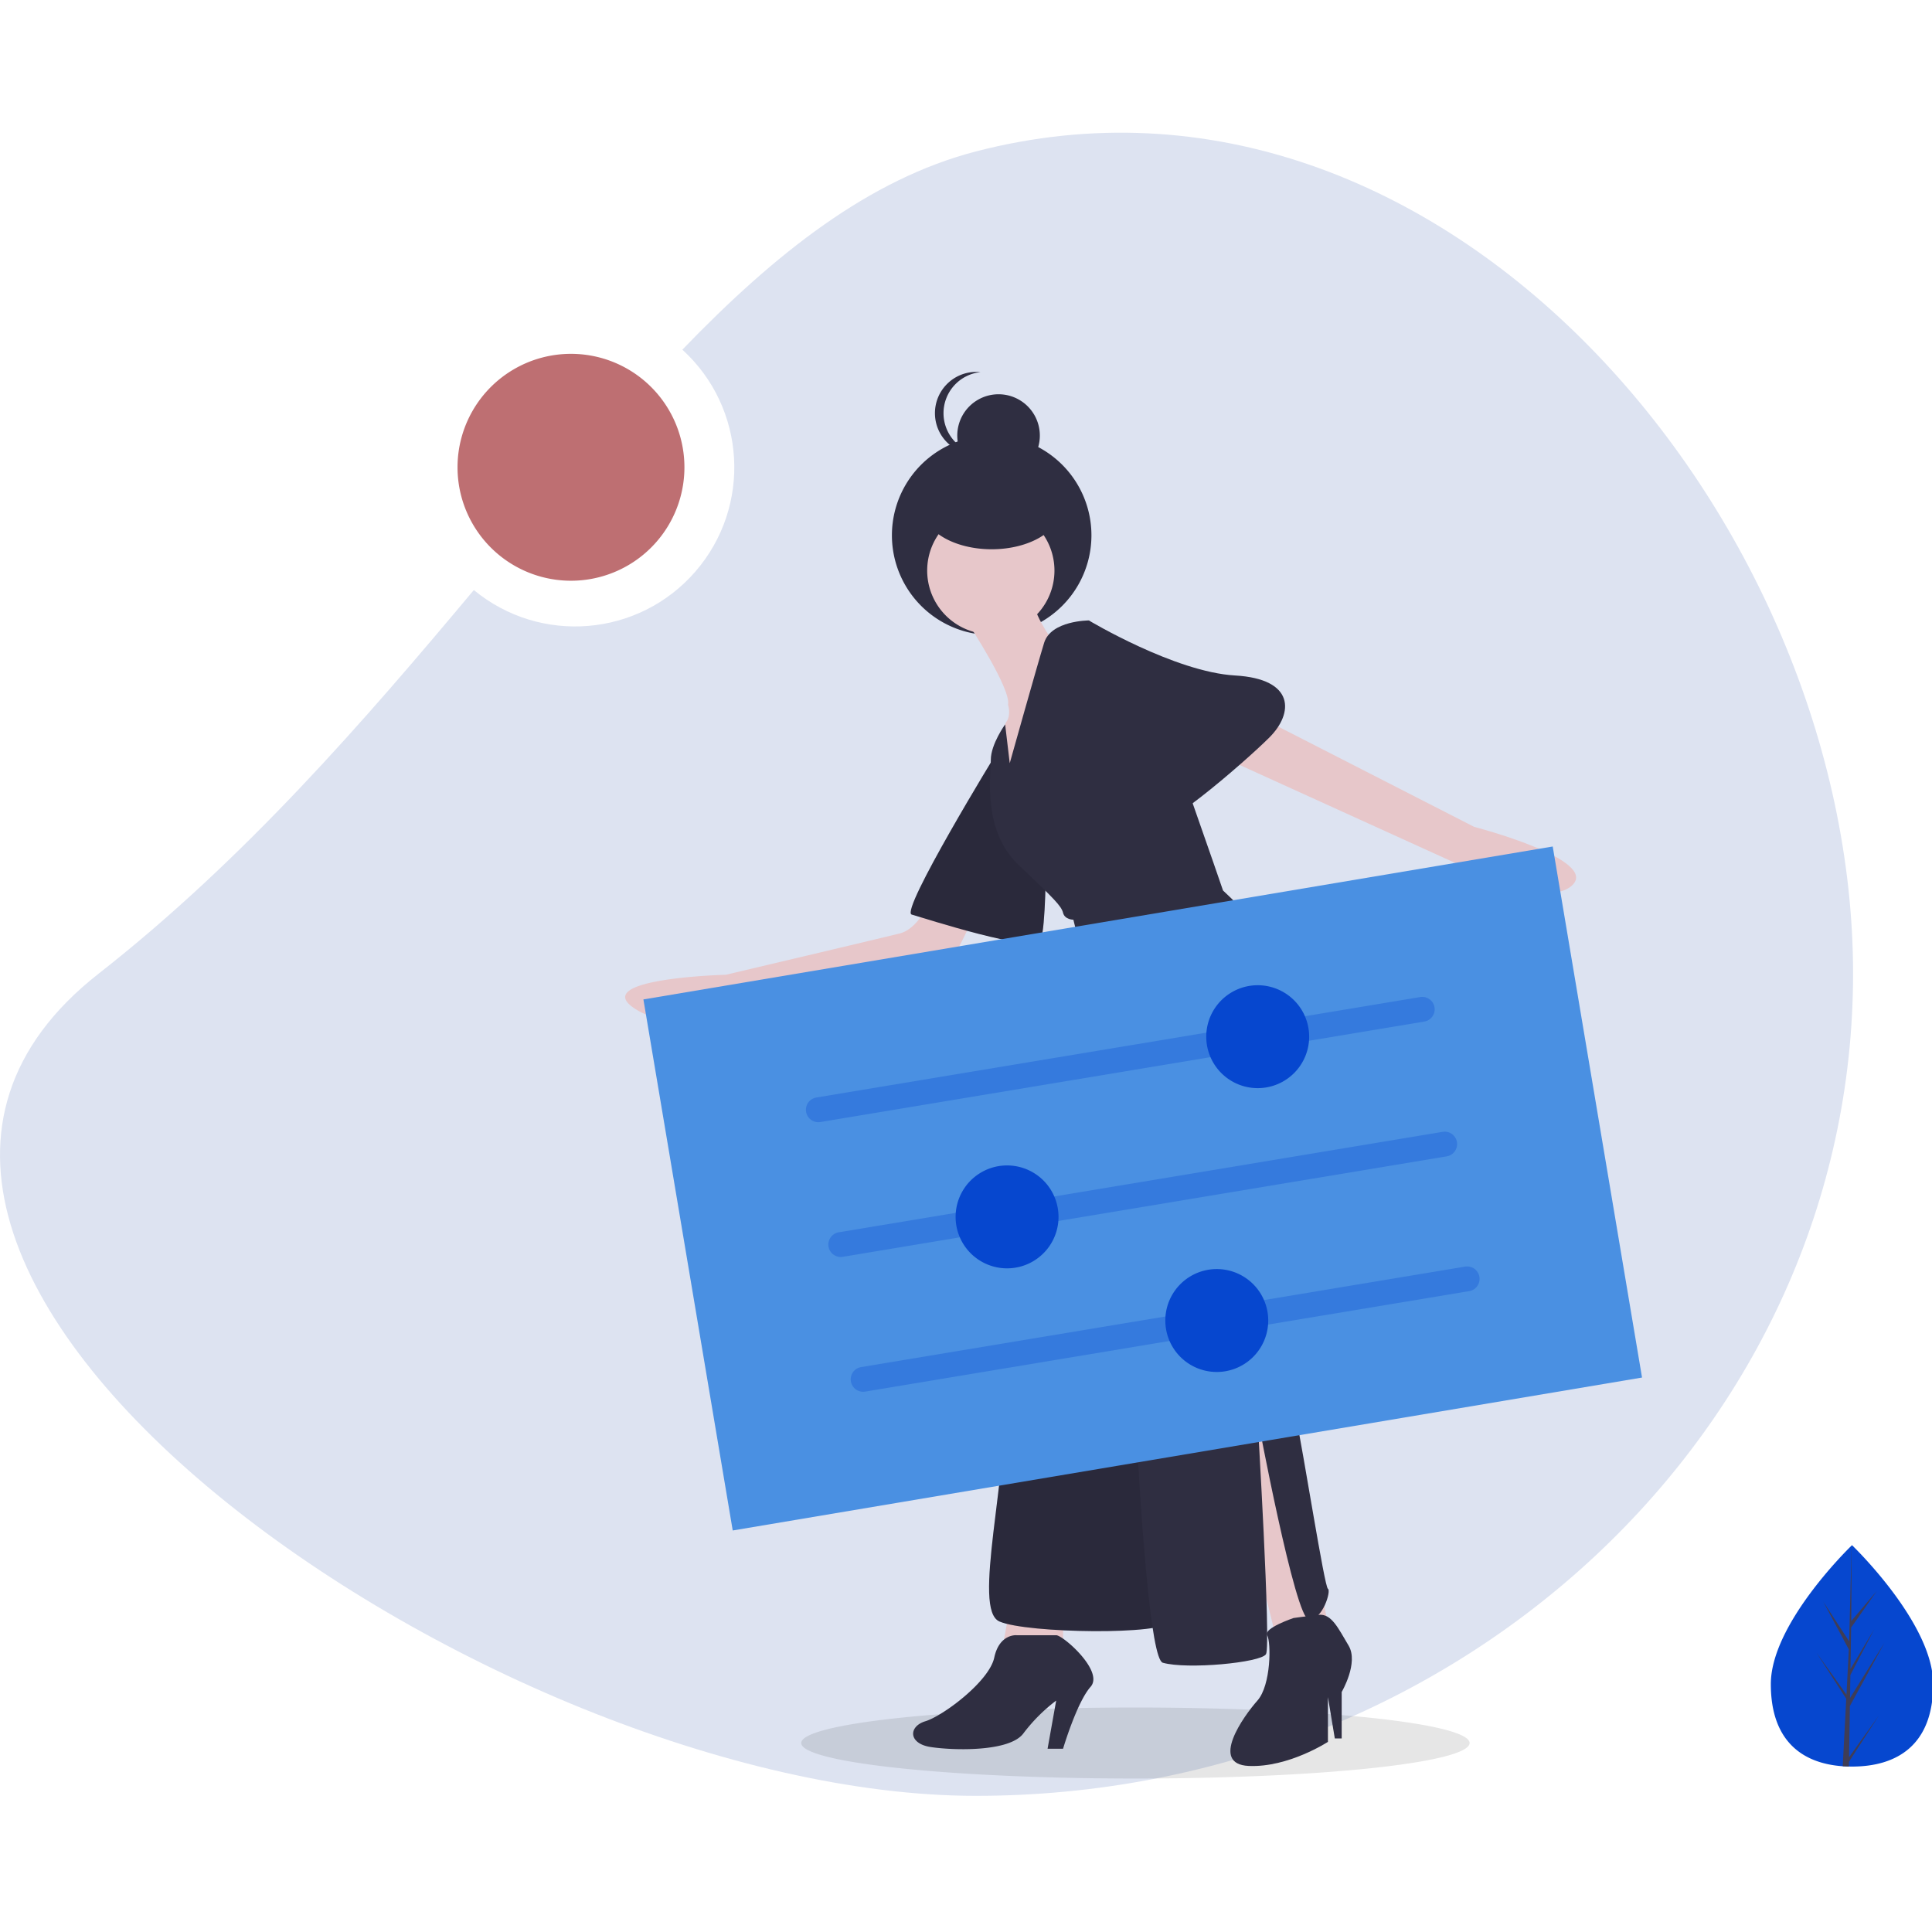 <svg t="1601522811760" class="icon" viewBox="0 0 1187 1024" version="1.1" xmlns="http://www.w3.org/2000/svg" p-id="4858" width="64" height="64"><path d="M599.555 11.548c-65.365 16.98-123.018 62.314-180.324 121.784 39.221 35.75 42.769 96.256 7.995 136.342-34.774 40.089-95.178 45.121-136.107 11.341-67.311 80.413-140.812 165.423-230.52 235.681-228.408 178.893 241.3 505.15 538.956 505.15 297.654 0 538.954-226.163 538.954-505.15 0-278.984-252.113-579.662-538.954-505.147z" fill="#DDE3F1" p-id="4859"></path><path d="M492.268 989.392a205.317 21.816 0 1 0 410.634 0 205.317 21.816 0 1 0-410.634 0Z" fill="#000000" opacity=".1" p-id="4860"></path><path d="M1187.721 953.184c0 37.562-22.328 50.677-49.873 50.677a87.87 87.87 0 0 1-5.701-0.197c-24.86-1.759-44.172-15.546-44.172-50.479 0-36.144 46.186-81.757 49.665-85.138l0.005-0.005c0.133-0.133 0.205-0.197 0.205-0.197s49.87 47.784 49.87 85.341z" fill="#0647CF" p-id="4861"></path><path d="M1136.03 998.114l18.242-25.484-18.288 28.285-0.046 2.923c-1.275-0.026-2.542-0.087-3.791-0.174l1.963-37.575-0.013-0.294 0.033-0.051 0.187-3.553-18.332-28.354 18.388 25.692 0.046 0.753 1.482-28.39-15.692-29.298 15.884 24.319 1.546-58.866 0.005-0.202v0.197l-0.256 46.417 15.623-18.403-15.687 22.399-0.415 25.423 14.592-24.396-14.651 28.136-0.23 14.133 21.176-33.958-21.258 38.888-0.509 31.436z" fill="#3F3D56" p-id="4862"></path><path d="M609.275 247.384m-61.29 0a61.29 61.29 0 1 0 122.58 0 61.29 61.29 0 1 0-122.58 0Z" fill="#2F2E41" p-id="4863"></path><path d="M750.348 788.962l32.76 132.09 32.76-5.284-32.76-151.113z" fill="#E7C7CA" p-id="4864"></path><path d="M794.732 912.597s-18.657 6.308-16.197 10.552c2.458 4.244 2.458 30.66-5.995 40.173-8.453 9.51-29.588 39.098-5.284 40.155 24.304 1.057 48.611-14.796 48.611-14.796v-27.473l4.224 25.361h4.229v-28.53s10.567-17.966 4.226-28.533c-6.338-10.567-10.47-19.776-18.444-18.869-7.974 0.906-15.37 1.961-15.37 1.961z" fill="#2F2E41" p-id="4865"></path><path d="M621.427 900.975l-5.284 28.53h36.986v-28.53z" fill="#E7C7CA" p-id="4866"></path><path d="M624.599 923.164s-10.567-1.055-13.739 13.739c-3.169 14.794-31.702 35.929-42.27 39.098-10.567 3.172-10.567 13.739 3.172 15.851 13.737 2.115 48.608 3.172 57.061-8.453a103.585 103.585 0 0 1 20.08-20.078l-5.284 29.588h9.51s8.455-28.533 16.908-38.041c8.453-9.513-16.908-31.705-21.135-31.705h-24.304z" fill="#2F2E41" p-id="4867"></path><path d="M572.819 468.77s-7.398 20.078-20.08 23.249c-12.679 3.169-106.729 25.361-106.729 25.361s-82.425 2.112-57.061 20.078c25.359 17.963 66.571 0 66.571 0s120.468-14.796 129.978-30.645a213.606 213.606 0 0 0 15.851-33.817l-28.53-4.224z" fill="#E7C7CA" p-id="4868"></path><path d="M612.974 380.004s-60.235 98.276-52.837 100.39c7.398 2.112 76.084 24.304 79.256 15.851 3.169-8.455 3.169-47.553 3.169-47.553l-29.588-68.688z" fill="#2F2E41" p-id="4869"></path><path d="M612.974 380.004s-60.235 98.276-52.837 100.39c7.398 2.112 76.084 24.304 79.256 15.851 3.169-8.455 3.169-47.553 3.169-47.553l-29.588-68.688z" fill="#000000" opacity=".1" p-id="4870"></path><path d="M769.371 356.758l136.317 69.743s77.144 20.078 60.235 35.929-71.857-13.737-71.857-13.737l-151.113-68.688 26.419-23.247zM595.008 301.806s26.419 40.158 24.307 49.668c0 0 2.112 6.341-1.057 10.567-3.172 4.224-2.115 29.588-2.115 29.588l10.567 14.796 13.739-45.441 6.338-48.611s-14.264-19.548-12.152-29.06c2.115-9.51-39.628 18.493-39.628 18.493z" fill="#E7C7CA" p-id="4871"></path><path d="M678.49 530.06s-59.175 158.511-59.175 228.254c0 69.745-22.195 148.999-5.284 156.397 16.906 7.398 102.5 8.453 104.614 0 2.115-8.453-10.565-351.891-16.906-365.628-6.341-13.739-23.249-19.02-23.249-19.02z" fill="#2F2E41" p-id="4872"></path><path d="M678.49 530.06s-59.175 158.511-59.175 228.254c0 69.745-22.195 148.999-5.284 156.397 16.906 7.398 102.5 8.453 104.614 0 2.115-8.453-10.565-351.891-16.906-365.628-6.341-13.739-23.249-19.02-23.249-19.02z" fill="#000000" opacity=".1" p-id="4873"></path><path d="M608.748 269.049m-39.098 0a39.098 39.098 0 1 0 78.196 0 39.098 39.098 0 1 0-78.196 0Z" fill="#E7C7CA" p-id="4874"></path><path d="M620.37 387.403l-2.829-23.848s-8.793 12.224-8.793 21.734-5.284 43.327 16.906 64.459c22.195 21.137 26.419 25.364 27.476 29.59 1.057 4.226 6.341 4.226 6.341 4.226l30.645 123.637s9.51 328.645 24.304 332.871c14.796 4.226 60.235 0 63.405-5.284 3.169-5.284-5.284-145.829-5.284-145.829s23.249 124.695 31.702 124.695c8.453 0 13.737-17.963 11.622-19.02-2.112-1.057-14.791-82.425-20.075-107.786-5.284-25.361-3.172-239.879-3.172-239.879s16.908-27.476-41.212-81.368c0 0-36.986-107.789-39.098-107.789-2.115 0-43.327-58.118-43.327-58.118s-23.247 0-27.476 13.737c-4.224 13.737-21.135 73.972-21.135 73.972z" fill="#2F2E41" p-id="4875"></path><path d="M656.301 308.147l12.679-8.453s52.837 31.702 89.823 33.817c36.986 2.112 35.929 23.244 21.135 38.041-14.796 14.794-72.915 65.516-75.029 52.837-2.112-12.682-48.608-116.242-48.608-116.242z" fill="#2F2E41" p-id="4876"></path><path d="M567.005 230.479a42.27 25.361 0 1 0 84.539 0 42.27 25.361 0 1 0-84.539 0Z" fill="#2F2E41" p-id="4877"></path><path d="M613.501 186.094m-25.361 0a25.361 25.361 0 1 0 50.723 0 25.361 25.361 0 1 0-50.723 0Z" fill="#2F2E41" p-id="4878"></path><path d="M579.687 172.358a25.364 25.364 0 0 1 22.719-25.226 25.579 25.579 0 0 0-2.642-0.136c-14 0.01-25.343 11.361-25.343 25.361s11.343 25.351 25.343 25.361c0.883 0 1.766-0.046 2.642-0.138a25.364 25.364 0 0 1-22.719-25.223z" fill="#2F2E41" p-id="4879"></path><path d="M395.303 532.543l558.67-93.962 54.875 326.264-558.67 93.965z" fill="#4A90E2" p-id="4880"></path><path d="M875.065 546.142l-371.024 61.72a7.631 7.631 0 1 1-2.504-15.058l371.022-61.72a7.631 7.631 0 0 1 2.504 15.058z" fill="#0647CF" opacity=".3" p-id="4881"></path><path d="M772.722 555.429m-31.615 0a31.615 31.615 0 1 0 63.23 0 31.615 31.615 0 1 0-63.23 0Z" fill="#0647CF" p-id="4882"></path><path d="M888.838 628.951l-371.022 61.72a7.631 7.631 0 1 1-2.504-15.058l371.022-61.72a7.631 7.631 0 0 1 2.504 15.058z" fill="#0647CF" opacity=".3" p-id="4883"></path><path d="M618.729 666.146m-31.615 0a31.615 31.615 0 1 0 63.23 0 31.615 31.615 0 1 0-63.23 0Z" fill="#0647CF" p-id="4884"></path><path d="M902.613 711.757l-371.022 61.72a7.631 7.631 0 1 1-2.504-15.055l371.022-61.72a7.631 7.631 0 1 1 2.504 15.055z" fill="#0647CF" opacity=".3" p-id="4885"></path><path d="M747.575 729.812m-31.615 0a31.615 31.615 0 1 0 63.23 0 31.615 31.615 0 1 0-63.23 0Z" fill="#0647CF" p-id="4886"></path><path d="M350.803 205.598m-69.699 0a69.699 69.699 0 1 0 139.399 0 69.699 69.699 0 1 0-139.399 0Z" fill="#BE6F72" p-id="4887"></path></svg>